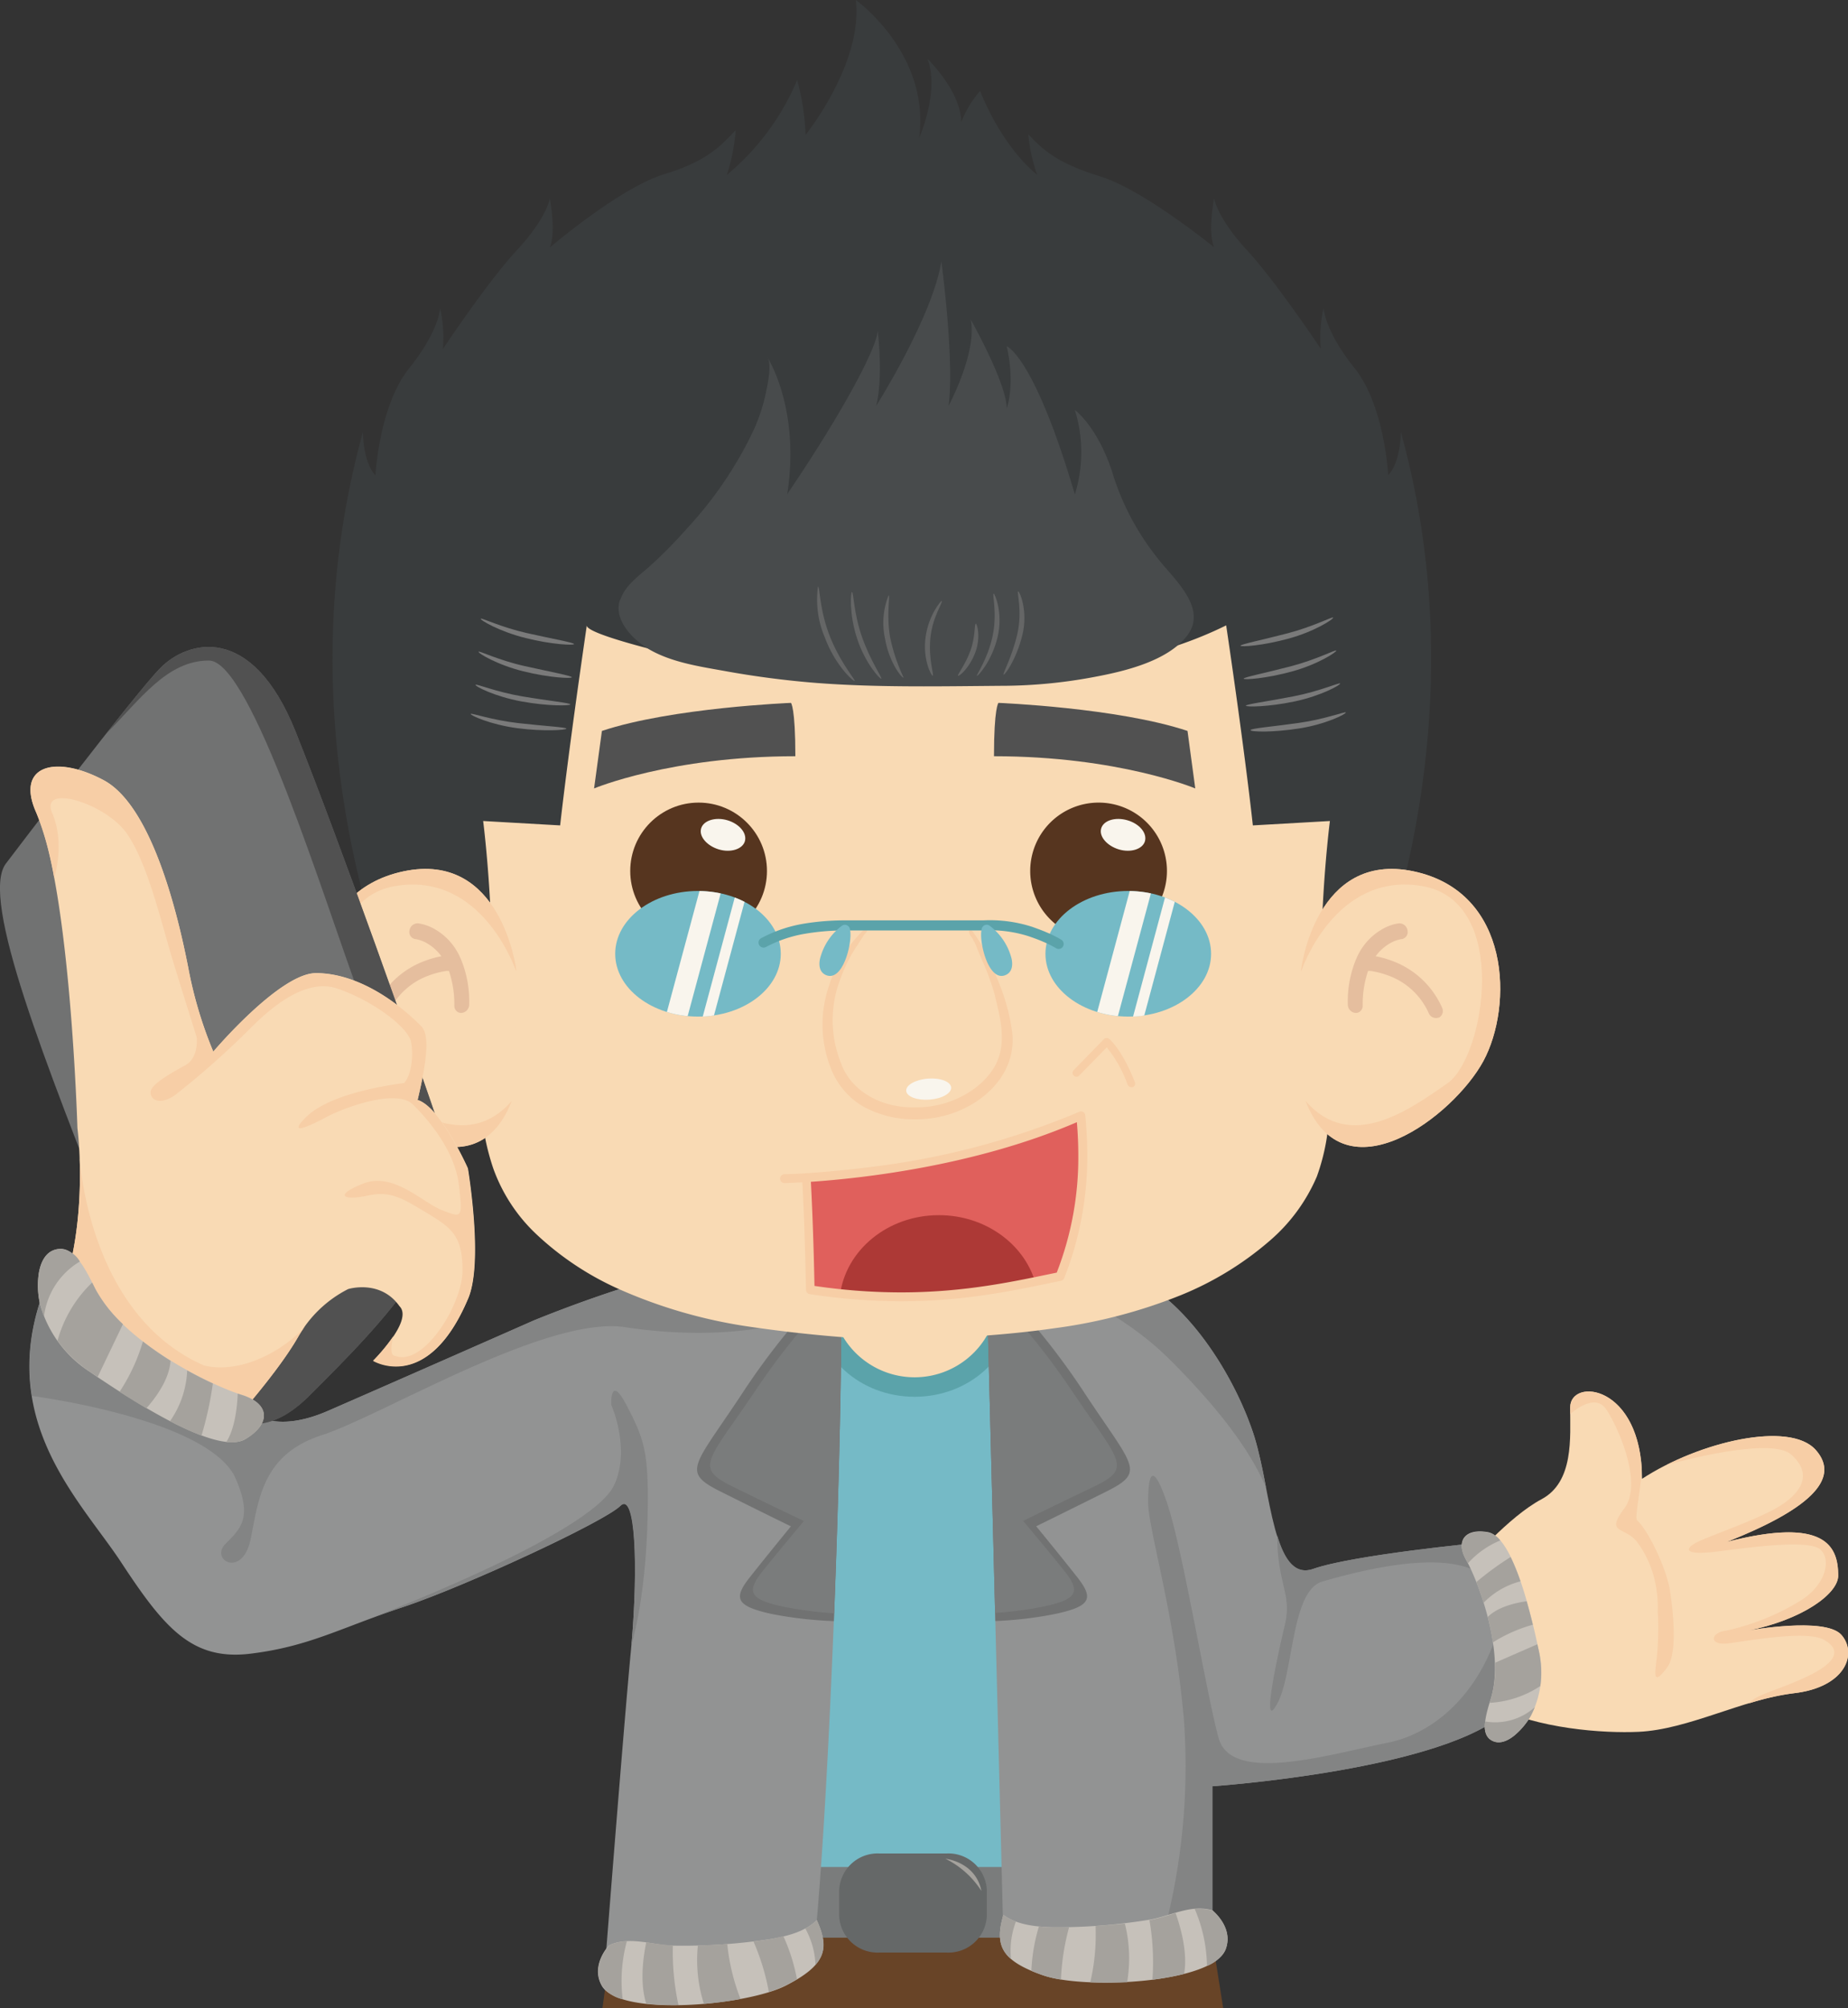 <svg xmlns="http://www.w3.org/2000/svg" viewBox="0 0 257.07 279.33"><rect x="0" y="0" width="257.07" height="279.33" fill="#333333" stroke="none"/><defs><style>.cls-1{fill:#684427;}.cls-2{fill:#75bac6;}.cls-3{fill:#5ba3aa;}.cls-4{fill:#f9dab4;}.cls-5{fill:#7a7c7c;}.cls-6{fill:#656868;}.cls-7{fill:#a5a29d;}.cls-8{fill:#f7cea6;}.cls-9{fill:#929393;}.cls-10{fill:#838484;}.cls-11{fill:#717272;}.cls-12{fill:#c6c1ba;}.cls-13{fill:#393c3d;}.cls-14{fill:#e5be9e;}.cls-15{fill:#515151;}.cls-16{fill:#56351f;}.cls-17{fill:#f9f5ed;}.cls-18{fill:#e0605c;}.cls-19{fill:#ad3936;}.cls-20{fill:#484b4c;}.cls-21{fill:#656666;}.cls-22{fill:#7a7a7a;}</style></defs><title>资源 220</title><g id="图层_2" data-name="图层 2"><g id="Layer_1" data-name="Layer 1"><path class="cls-1" d="M170.16,279.33c-1.63-10.43-2.89-18-2.89-18H86.36s-1.52,10.16-2.56,18Z"/><rect class="cls-2" x="95.74" y="177.33" width="63.83" height="83.99"/><path class="cls-3" d="M140.94,181.92c0,6.82-6.14,12.35-13.71,12.35s-13.71-5.53-13.71-12.35,6.14-12.34,13.71-12.34S140.94,175.11,140.94,181.92Z"/><path class="cls-4" d="M138.85,179.83a11.62,11.62,0,1,1-11.62-11.51A11.56,11.56,0,0,1,138.85,179.83Z"/><rect class="cls-5" x="86.4" y="259.67" width="81.61" height="9.83"/><path class="cls-6" d="M137.27,266.57a5.34,5.34,0,0,1-5.6,5h-9.33a5.35,5.35,0,0,1-5.6-5v-3.78a5.35,5.35,0,0,1,5.6-5h9.33a5.34,5.34,0,0,1,5.6,5Z"/><path class="cls-7" d="M131.52,258.52s4.2.42,5,4.48A12.55,12.55,0,0,0,131.52,258.52Z"/><path class="cls-4" d="M227.93,240.87c-9.63.45-37-2.48-23.59-23.48,0,0,5.54-6.45,10.08-8.86s4-8.58,4-12.78,9.94-3.25,10,9.93c7.9-5.16,20.52-8.14,24.17-4s-1.34,8.41-12.43,12.79c13.85-3.57,15.52.67,15.54,4.66,0,2.59-5.13,6.2-12.61,7.67,0,0,10.8-2,13.06.59s.63,7.27-6.61,8.11C242.52,236.3,234.9,240.55,227.93,240.87Z"/><path class="cls-8" d="M230.6,224.15a16.42,16.42,0,0,0-.5-4.7,14.14,14.14,0,0,0-2.49-5.14c-1.75-2-4.29-1-1.66-4.5s-.85-11.31-2.51-13.79-5,.66-5,.66c0-.32,0-.63,0-.93,0-4,9.18-3.31,9.94,8.47-.21,3.74-1.05,6.88-.62,7.27,1.18,1,3.63,5.53,4.46,9.24,0,0,1.56,8.69-.31,11.19s-1.77,1.21-1.46-1.16a43,43,0,0,0,.2-5.9C230.61,224.63,230.61,224.39,230.6,224.15Z"/><path class="cls-8" d="M249.17,202.31c3,2.66,1.44,5.17-1.35,7s-9.14,4-11.36,5-2.59,2.14,2.77,1.44,12.48-1.58,14-.23.82,4.9-2.81,7.13A33,33,0,0,1,240,226.82c-2.09.28-2.32,2.11.49,1.74s10.78-1.81,13.17-.52,2.07,3-2,5-7.39,2.59-8.35,3.87h0a36.46,36.46,0,0,1,6.24-1.41c7.24-.84,8.86-5.56,6.61-8.11s-13.06-.59-13.06-.59c7.48-1.47,12.62-5.08,12.61-7.67,0-4-1.69-8.23-15.54-4.66,11.09-4.38,16.07-8.66,12.43-12.79-3.16-3.58-13.1-1.8-20.83,2.1C231.83,203.74,246.19,199.65,249.17,202.31Z"/><path class="cls-9" d="M137.26,178.68l2.29,89.64s17.36,4.2,29.12,0V248.44s32.76-2.24,41.16-10.64c-1.4-17.35-3.92-23.23-3.92-23.23s-17.64,1.68-23.24,3.64-5.88-10.92-8.12-18.2-8.68-19-17.92-23S137.26,178.68,137.26,178.68Z"/><path class="cls-10" d="M208.53,226.24c-2.13,7.74-7.8,14.64-15.64,16.18s-21.62,5.8-23.38-.7-5-26.31-7.14-32.61-2.66-3.78-2.66-.14,3.82,16,5,30.51a90.4,90.4,0,0,1-2.42,27.8s.3,1,.74,2.41a30.86,30.86,0,0,0,5.61-1.37V248.44s32.76-2.24,41.16-10.64C209.45,233.16,209,229.34,208.53,226.24Z"/><path class="cls-11" d="M150.43,193.08a99.27,99.27,0,0,0-12.17-14.88c-.64.29-1,.48-1,.48l1.2,46.78a52.73,52.73,0,0,0,8.4-1c4.83-1.05,5.35-2.1,3-5.09s-5.72-7.09-5.72-7.09,4.09-2,9.76-4.83S157.57,204,150.43,193.08Z"/><path class="cls-5" d="M137.27,179l1.16,45.33a49.4,49.4,0,0,0,6.61-.86c4.83-1,5.35-2.06,3-5s-5.72-6.94-5.72-6.94,4.09-2,9.76-4.72,3.68-3.4-3.46-14.08A96.29,96.29,0,0,0,137.27,179Z"/><path class="cls-12" d="M170.48,271.16c-1.83,4.7-19.57,5.59-25.36,3.58s-6.81-4.12-5.54-8.41c1.87,1.41,4.61,1.66,6.85,1.72a79.45,79.45,0,0,0,13.16-1c3-.42,6-2.28,9.1-1.34C168.69,265.75,171.67,268.09,170.48,271.16Z"/><path class="cls-7" d="M140.64,272.47a11.44,11.44,0,0,1,.68-5.21,6.62,6.62,0,0,1-1.74-.93C138.76,269.09,138.89,271,140.64,272.47Zm3.88-4.53a25,25,0,0,0-1.05,6.17q.75.33,1.65.63a14.1,14.1,0,0,0,2.47.58,31.83,31.83,0,0,1,1.13-7.27c-.77,0-1.53,0-2.29,0S145.17,268,144.52,267.94Zm7.88-.05a28.85,28.85,0,0,1-.74,7.82c1.63.06,3.38.05,5.13,0a19.93,19.93,0,0,0-.31-8.16C155.12,267.66,153.77,267.79,152.4,267.89Zm7.91,7.46a38.15,38.15,0,0,0,4.41-.81c.52-3-.51-6.58-1.19-8.47a36.19,36.19,0,0,1-3.63,1A34.26,34.26,0,0,1,160.31,275.35Zm5.89-9.83a20.9,20.9,0,0,1,1.7,7.91,4.8,4.8,0,0,0,2.58-2.27c1.19-3.07-1.79-5.41-1.79-5.41A6.64,6.64,0,0,0,166.2,265.52Z"/><path class="cls-10" d="M156.63,177.05a19.24,19.24,0,0,0-9.49-1.28l-4.58,1.56s11.55,3.15,20.27,11.87c6.13,6.13,11,12.23,13.28,17.71a69.75,69.75,0,0,0-1.56-6.9C172.31,192.73,165.87,181,156.63,177.05Zm49.28,37.52s-17.64,1.68-23.24,3.64c-2.56.89-4-1.32-5-4.67,0,6.84,2.1,8.11,1.05,12.51s-3.36,15.11-1.05,10.91,1.89-15.74,6.3-17,19.68-5.58,23.59.57A36.49,36.49,0,0,0,205.91,214.57Z"/><path class="cls-12" d="M210.67,241.37a10.1,10.1,0,0,0,2.27-2.71,13.19,13.19,0,0,0,1.14-9c-1.62-7.66-4-16-7.1-16.56s-4.59,1.12-3,3.92,5.25,12.32,3.54,18.76c-.38,1.42-1.72,4.85-.39,6C208.23,242.76,209.55,242.28,210.67,241.37Z"/><path class="cls-7" d="M206.61,239.43a2.68,2.68,0,0,0,.52,2.39c1.1.94,2.42.46,3.54-.45a10.1,10.1,0,0,0,2.27-2.71c.21-.4.39-.8.56-1.21A8.29,8.29,0,0,1,206.61,239.43Zm1.06-11a21.06,21.06,0,0,1,5.56-2.46c-.27-1.11-.56-2.21-.86-3.26-1.46.2-4,.75-5.43,2.2A33.24,33.24,0,0,1,207.67,228.41Zm-.15,7.41c-.08.28-.19.63-.31,1a14.18,14.18,0,0,0,7.06-2.34,14.14,14.14,0,0,0-.19-4.81c-.07-.33-.15-.67-.22-1L208,231.25A15.82,15.82,0,0,1,207.52,235.82Zm4-15.88a30.31,30.31,0,0,0-1.38-3.4,40.7,40.7,0,0,0-4.78,3.49c.35.86.7,1.84,1,2.89A11,11,0,0,1,211.51,219.94ZM204,217.06c.07.11.13.24.2.37a12.37,12.37,0,0,1,4.5-3.18,3,3,0,0,0-1.7-1.11C203.89,212.6,202.39,214.26,204,217.06Z"/><path class="cls-9" d="M74.32,183.63a180.94,180.94,0,0,1,36.54-10.5l5.88-.42c1.05,6.72-.84,71.18-3.36,97-9.24,7.35-29.19,3.36-29.19,3.36s2.52-32.34,3.57-43.46.74-22.37-1.47-20.16-21.42,11.13-30.23,14.07S43,229,34.85,230s-12-3.57-18-12.71S-2.53,195.81,8,175.23A47.69,47.69,0,0,0,33.9,195.49s3.05,4.52,11.73.74S74.32,183.63,74.32,183.63Z"/><path class="cls-10" d="M117,179.55a64.15,64.15,0,0,0-.28-6.84l-5.88.42a180.94,180.94,0,0,0-36.54,10.5s-20,8.82-28.69,12.6-11.73-.74-11.73-.74A47.69,47.69,0,0,1,8,175.23c-3.7,7.26-4.42,13.49-3.55,18.93h0s24,3.05,28.19,11.17c2.52,5.6,1,7.14-1.26,9.38s2.38,4.9,3.5-.7,1.68-11.76,9.94-14.42,31.21-16.66,42.13-15,20.72.56,26-2A15.3,15.3,0,0,0,117,179.55Z"/><path class="cls-11" d="M103.72,193.08c-7.14,10.92-9.13,11.55-3.47,14.38s9.77,4.83,9.77,4.83-3.36,4.1-5.72,7.09-1.84,4,3,5.09a55,55,0,0,0,8.7,1c.77-19.81,1.19-39.47,1-48.38A100.48,100.48,0,0,0,103.72,193.08Z"/><path class="cls-5" d="M117,178.87a95.78,95.78,0,0,0-11.47,13.88c-7.14,10.68-9.13,11.3-3.47,14.08s9.77,4.72,9.77,4.72-3.36,4-5.72,6.94-1.84,4,3,5a50.51,50.51,0,0,0,6.92.89C116.73,206.16,117.13,188.25,117,178.87Z"/><path class="cls-10" d="M87.13,195.39c-2.31-4.41-2.1,0-2.1,0s2.73,6.09.42,11.13c-3.25,7.1-35.09,19-35.09,19h0c1.71-.64,3.57-1.32,5.7-2,8.81-2.94,28.13-12,30.23-14.07s2.5,8.48,1.55,19.33c.06-.2,2.28-7.26,2.28-20.43C90.12,201.66,89.44,199.8,87.13,195.39Z"/><path class="cls-12" d="M83.7,276.16c2.47,4.41,20.16,2.8,25.62,0s6.16-5,4.3-9.1c-1.65,1.65-4.33,2.28-6.54,2.65a79.45,79.45,0,0,1-13.17.9c-3,0-6.26-1.41-9.19-.05C84.72,270.56,82.1,273.3,83.7,276.16Z"/><path class="cls-7" d="M113.62,267.06a6.69,6.69,0,0,1-1.6,1.16,11.32,11.32,0,0,1,1.42,5.06C115,271.53,114.82,269.67,113.62,267.06Zm-6.54,2.65c-.75.13-1.51.23-2.26.33a31.85,31.85,0,0,1,2.13,7,14.52,14.52,0,0,0,2.37-.92c.56-.29,1.07-.57,1.54-.85a25.43,25.43,0,0,0-1.9-6C108.32,269.49,107.68,269.61,107.08,269.71Zm-10,.87a20.12,20.12,0,0,0,.84,8.13c1.75-.15,3.48-.38,5.09-.68a28.9,28.9,0,0,1-1.84-7.64C99.78,270.49,98.42,270.55,97.05,270.58Zm-3.45,0a32.67,32.67,0,0,1-3.73-.45c-.41,2-.94,5.62,0,8.55a37.58,37.58,0,0,0,4.48.19A34.78,34.78,0,0,1,93.6,270.6Zm-8.88,0s-2.62,2.74-1,5.6a4.77,4.77,0,0,0,2.87,1.89,21,21,0,0,1,.58-8.07A6.55,6.55,0,0,0,84.72,270.56Z"/><path class="cls-13" d="M194.87,60.08s0,4.17-1.76,6c0,0-.49-9.64-4.69-14.89s-4.3-8.35-4.3-8.35a18.58,18.58,0,0,0-.39,5.67s-6.25-9.38-10.31-13.76-4.54-7.16-4.54-7.16-.88,4.64,0,6.8c0,0-9.77-8-15.93-9.89s-8.06-3.87-9.91-5.83a24,24,0,0,0,1.22,5.62s-4.6-3.4-7.92-11.64A14.69,14.69,0,0,0,133.71,17c0-4.28-4.69-8.82-4.69-8.82,1.73,4.54-1.16,11-1.16,11C129.42,7.42,119.06,0,119.06,0c1,8.86-7,18.76-7,18.76a33.22,33.22,0,0,0-1.17-7.63,34.53,34.53,0,0,1-9.77,13.19,26.9,26.9,0,0,0,1.22-6.23c-1.86,1.95-3.76,4.27-9.92,6.13s-15.93,10.2-15.93,10.2c.88-2.16,0-6.8,0-6.8S76,30.4,71.92,34.78,61.61,48.54,61.61,48.54a18.58,18.58,0,0,0-.39-5.67s-.09,3.09-4.3,8.35-4.69,14.89-4.69,14.89c-1.75-1.86-1.75-6-1.75-6-13.49,48.85,9.67,90.16,9.67,90.16h125S208.35,108.93,194.87,60.08Z"/><path class="cls-4" d="M185,152.83c-2.78-17.31,0-38.64,0-38.64l-10.72.61s-1-9.48-3.71-27.82c-17.37,8.58-39.37,7.2-58.2,6.43a106.81,106.81,0,0,1-17.46-2.06c-1.23-.26-13.46-3.13-13.28-4.37-2.68,18.34-3.71,27.82-3.71,27.82l-10.71-.61s2.78,21.33,0,38.64c-.47,2.89.48,6.93,1.4,9.66a23.38,23.38,0,0,0,6,9.17,41.31,41.31,0,0,0,11.82,7.78,69.23,69.23,0,0,0,17.28,5,192.46,192.46,0,0,0,21.58,2,92.85,92.85,0,0,0,11-.62c3.49-.25,7-.59,10.44-1.09a72.31,72.31,0,0,0,17.55-4.6,44.31,44.31,0,0,0,12.29-7.51,24.43,24.43,0,0,0,6.62-9,29,29,0,0,0,1.72-9.59A5.73,5.73,0,0,0,185,152.83Z"/><path class="cls-4" d="M181,134.8s2.06-16.49,15.66-13.61,13.81,18.76,9.69,26.38-19.37,19.38-24.73,5.57C181,144.17,181,134.8,181,134.8Z"/><path class="cls-8" d="M196.62,121.19C183,118.31,181,134.8,181,134.8v.3s4.65-14,16.9-11.85,8.63,23.84,3.44,27.43-13.44,9.67-19.72,2.46c5.36,13.81,20.61,2.06,24.73-5.57S210.23,124.08,196.62,121.19Z"/><path class="cls-14" d="M187.49,139.68a15.36,15.36,0,0,1,1.13-6.22,1.47,1.47,0,0,1,.1-.22,8.44,8.44,0,0,1,3.78-4.13,6.45,6.45,0,0,1,2.09-.69,1.16,1.16,0,0,1,1.21,1,1,1,0,0,1-.83,1.2h-.07a5,5,0,0,0-1.37.48,6.51,6.51,0,0,0-2.17,1.9,13.2,13.2,0,0,1,2.23.62,12.17,12.17,0,0,1,6.69,5.86c.11.21.22.42.32.66a1.06,1.06,0,0,1-.42,1.39l-.06,0a1.09,1.09,0,0,1-1.38-.63c-.08-.17-.16-.35-.25-.52a9.81,9.81,0,0,0-5.43-4.72,11.94,11.94,0,0,0-2.42-.62l-.33,0a14.4,14.4,0,0,0-.75,4.84,1,1,0,0,1-.52.9.92.92,0,0,1-.52.1A1.18,1.18,0,0,1,187.49,139.68Z"/><path class="cls-4" d="M71.8,134.8s-2.06-16.49-15.67-13.61S42.32,140,46.45,147.57,65.82,167,71.18,153.14C71.8,144.17,71.8,134.8,71.8,134.8Z"/><path class="cls-8" d="M56.13,121.19C69.74,118.31,71.8,134.8,71.8,134.8v.3s-4.65-14-16.9-11.85-8.63,23.84-3.44,27.43,13.43,9.67,19.72,2.46c-5.36,13.81-20.61,2.06-24.73-5.57S42.53,124.08,56.13,121.19Z"/><path class="cls-14" d="M65.27,139.68a15.36,15.36,0,0,0-1.13-6.22,1.47,1.47,0,0,0-.1-.22,8.44,8.44,0,0,0-3.78-4.13,6.46,6.46,0,0,0-2.1-.69,1.16,1.16,0,0,0-1.2,1,1,1,0,0,0,.83,1.2h.07a5,5,0,0,1,1.37.48A6.51,6.51,0,0,1,61.4,133a13.2,13.2,0,0,0-2.23.62,12.17,12.17,0,0,0-6.69,5.86c-.11.21-.22.42-.32.66a1.07,1.07,0,0,0,.41,1.39l.07,0a1.09,1.09,0,0,0,1.38-.63c.08-.17.16-.35.25-.52a9.81,9.81,0,0,1,5.43-4.72,11.94,11.94,0,0,1,2.42-.62l.33,0a14.4,14.4,0,0,1,.75,4.84,1,1,0,0,0,.52.9.9.9,0,0,0,.52.1A1.18,1.18,0,0,0,65.27,139.68Z"/><path class="cls-15" d="M83.73,101.66l-1.09,8s10.67-4.48,28-4.48c0-6.8-.61-7.42-.61-7.42S93.47,98.42,83.73,101.66Z"/><path class="cls-15" d="M165.19,101.66l1.08,8s-10.66-4.48-28-4.48c0-6.8.62-7.42.62-7.42S155.45,98.42,165.19,101.66Z"/><circle class="cls-16" cx="97.18" cy="121.14" r="9.51"/><path class="cls-17" d="M103.62,117c-.33,1.12-2,1.63-3.63,1.14s-2.78-1.79-2.46-2.91,2-1.63,3.64-1.15S103.94,115.85,103.62,117Z"/><path class="cls-16" d="M162.33,121.14a9.51,9.51,0,1,1-9.5-9.51A9.5,9.5,0,0,1,162.33,121.14Z"/><path class="cls-17" d="M159.27,117c-.33,1.12-2,1.63-3.63,1.14s-2.78-1.79-2.46-2.91,1.95-1.63,3.63-1.15S159.59,115.85,159.27,117Z"/><path class="cls-8" d="M134.84,129.39s.09-.06.17,0c.32,0,.55.56.72.78a15.27,15.27,0,0,1,.93,1.48,33.18,33.18,0,0,1,1.49,3.13c.46,1.06.93,2.14,1.31,3.23a28.11,28.11,0,0,1,1.26,5,9.24,9.24,0,0,1-1,6.08c-2.19,3.95-7.1,6.64-12.41,6.59a14.55,14.55,0,0,1-7.35-1.85,10.58,10.58,0,0,1-4.42-5.35,16.53,16.53,0,0,1-.3-11.13,18.92,18.92,0,0,1,4.89-8c.14-.12.48-.4.57-.16s-.49.77-.61,1c-.31.48-.63,1-.93,1.44a20.35,20.35,0,0,0-1.65,3,27.1,27.1,0,0,0-1.1,3,15.93,15.93,0,0,0,.6,10.28c1.34,3.76,5.49,6.24,10.34,6.1,4.62.08,9.1-2.35,11-5.66s.67-7.17,0-10.07a32.68,32.68,0,0,0-1.7-4.64c-.25-.6-.51-1.19-.75-1.79a9.1,9.1,0,0,0-.67-1.41C135,130.2,134.69,129.67,134.84,129.39Z"/><path class="cls-17" d="M132.31,151.24c.07.81-1.27,1.57-3,1.7s-3.18-.41-3.25-1.21,1.27-1.57,3-1.71S132.24,150.43,132.31,151.24Z"/><path class="cls-2" d="M108.61,132.66c0,4.82-5.15,8.73-11.51,8.73s-11.52-3.91-11.52-8.73,5.16-8.74,11.52-8.74S108.61,127.83,108.61,132.66Z"/><path class="cls-17" d="M97.3,123.93l-4.53,16.82a14.23,14.23,0,0,0,2.89.57l4.59-17.06A14.89,14.89,0,0,0,97.3,123.93Zm4.91.9-4.45,16.55c.53,0,1.06-.08,1.56-.15l4.25-15.8A14,14,0,0,0,102.21,124.83Z"/><path class="cls-2" d="M168.47,132.66c0,4.82-5.16,8.73-11.52,8.73s-11.52-3.91-11.52-8.73,5.16-8.74,11.52-8.74S168.47,127.83,168.47,132.66Z"/><path class="cls-17" d="M157.15,123.93l-4.52,16.82a14.13,14.13,0,0,0,2.88.57l4.59-17.06A14.89,14.89,0,0,0,157.15,123.93Zm4.91.9-4.44,16.55q.8,0,1.56-.15l4.24-15.8A14,14,0,0,0,162.06,124.83Z"/><path class="cls-3" d="M106.58,131.7a17.77,17.77,0,0,1,5.4-1.83,33.31,33.31,0,0,1,5.81-.46h19a17.71,17.71,0,0,1,6.38.83c.77.27,1.37.49,1.94.74a15.32,15.32,0,0,1,1.81.91.69.69,0,0,0,.7-1.2,16.41,16.41,0,0,0-2-1c-.62-.27-1.25-.5-2-.77a19.08,19.08,0,0,0-6.86-.91h-19a34.69,34.69,0,0,0-6.06.48,19.19,19.19,0,0,0-5.82,2,.69.69,0,0,0-.28.94A.71.71,0,0,0,106.58,131.7Z"/><path class="cls-2" d="M117.17,128.72a8.23,8.23,0,0,0-3,4.27c-.29.88-.32,2.09.61,2.57,2.51,1.28,3.88-4.76,3.45-6.31A.71.71,0,0,0,117.17,128.72Z"/><path class="cls-2" d="M137.62,128.72a8.23,8.23,0,0,1,3,4.27c.29.88.32,2.09-.62,2.57-2.5,1.28-3.88-4.76-3.44-6.31A.7.7,0,0,1,137.62,128.72Z"/><path class="cls-18" d="M112.22,164.27s27.41-3.09,38.13-9.07c1.34,13.3-2.88,22.36-2.88,22.36s-20.41,5.05-34.73,1.86C112.74,169.53,112.22,164.27,112.22,164.27Z"/><path class="cls-19" d="M116.85,180.11c10,1.16,21.51-.68,27.15-1.8-1.59-5.35-7-9.3-13.38-9.3C123.51,169,117.66,173.86,116.85,180.11Z"/><path class="cls-8" d="M112.64,180a.62.62,0,0,1-.52-.6h0c-.09-4.67-.22-8.45-.32-11.07h0c-.09-2.1-.16-3.44-.19-3.89h0c-1.57.09-2.46.11-2.47.11h0a.63.63,0,0,1-.63-.61h0a.63.63,0,0,1,.61-.63h0s1.37,0,3.74-.18h0c2.38-.17,5.74-.47,9.69-1h0a107.62,107.62,0,0,0,27.55-7.48h0a.62.62,0,0,1,.56,0h0a.6.6,0,0,1,.31.47h0c.19,2,.28,3.89.28,5.62h0a46,46,0,0,1-3.2,17h0a.62.62,0,0,1-.46.4h0c-5.88,1.2-13,2.85-22.26,2.85h0a85,85,0,0,1-12.69-1Zm12.69-.25c9,0,15.84-1.55,21.67-2.75h0a44.14,44.14,0,0,0,3-16.27h0c0-1.45-.06-3-.2-4.65h0c-14.18,6.1-29.95,7.81-37,8.29h0c.05,1,.34,6.32.5,14.48h0a82.47,82.47,0,0,0,12,.9Z"/><path class="cls-8" d="M156.86,150.87a17.76,17.76,0,0,0-2.9-5.2h0l-3.84,3.93h0a.53.53,0,0,1-.76,0h0a.53.53,0,0,1,0-.76h0l4.22-4.33a.54.54,0,0,1,.73,0h0c.08.06,1.78,1.48,3.56,6h0a.53.53,0,0,1-.3.7h0a.48.48,0,0,1-.2,0h0a.53.53,0,0,1-.5-.34Z"/><path class="cls-20" d="M86.34,83.29c.71-2,2.7-3.3,4.23-4.7,1.76-1.6,3.44-3.33,5-5.09a54.27,54.27,0,0,0,8.94-13,24.51,24.51,0,0,0,1.95-5.5c.23-1.13,1-4.3.27-5.35,0,0,4.64,7.12,2.78,19.07,7.63-11.23,12.58-20.51,12.58-22.78,0,0,.82,6.39-.21,10.51,0,0,7.83-12.36,9.07-20.09,0,0,1.85,13.7,1,20.09,0,0,4-7.42,3.09-12,0,0,5,8.86,5,12.36,0,0,1.23-3.29,0-8.65,0,0,3.81,1.34,9.48,20.61a19.71,19.71,0,0,0,0-11.75s3.4,2.47,5.46,9.48a35.82,35.82,0,0,0,5.83,10.85c2.15,2.94,7.4,7.13,4.29,11.11-2.74,3.5-8.65,4.9-12.75,5.67a69.91,69.91,0,0,1-12.25,1.25c-8.81.06-17.7.28-26.49-.39a127.76,127.76,0,0,1-13-1.7c-3.42-.61-7.18-1.19-10.23-2.93-2.18-1.25-5-4-4.19-6.76A1.52,1.52,0,0,1,86.34,83.29Z"/><path class="cls-21" d="M113.79,81.57c.26,0,.2,3.26,1.65,6.93s3.59,6.09,3.45,6.21-2.68-2.11-4.13-6A13.43,13.43,0,0,1,113.79,81.57Z"/><path class="cls-21" d="M118.51,82.34c.24,0,.23,2.92,1.4,6.25s2.84,5.69,2.69,5.81-2.22-2.08-3.37-5.58S118.35,82.31,118.51,82.34Z"/><path class="cls-21" d="M123.61,82.8c.25,0-.34,2.7.22,5.89a25.23,25.23,0,0,0,1.87,5.55c-.16.18-2-2-2.59-5.43A10.33,10.33,0,0,1,123.61,82.8Z"/><path class="cls-21" d="M131,83.58c.23.13-1.26,2.15-1.57,5.09s.52,5.25.33,5.31-1.44-2.24-1-5.4S131,83.45,131,83.58Z"/><path class="cls-21" d="M135.74,86.75c.16-.07.74,1.83-.07,4s-2.28,3.39-2.4,3.23,1-1.48,1.72-3.47S135.52,86.78,135.74,86.75Z"/><path class="cls-21" d="M138.22,82.57c.12-.1,1.35,2.62.56,6S136,94.11,135.89,94s1.49-2.3,2.18-5.49S138,82.63,138.22,82.57Z"/><path class="cls-21" d="M141.62,82.26c.16-.13,1.44,2.63.6,6.06s-2.47,5.63-2.62,5.51,1.19-2.46,1.92-5.67S141.42,82.33,141.62,82.26Z"/><path class="cls-22" d="M66.88,86.05c.1-.15,2.78,1.18,6.41,2s6.59,1.33,6.57,1.53-3.08.08-6.75-.84S66.75,86.23,66.88,86.05Z"/><path class="cls-22" d="M66.57,90.64c.1-.15,2.78,1.19,6.41,2S79.57,94,79.55,94.2s-3.08.08-6.75-.83S66.44,90.82,66.57,90.64Z"/><path class="cls-22" d="M66.16,95.24c.09-.16,2.85,1,6.52,1.62s6.67.91,6.66,1.11-3.07.27-6.79-.41S66,95.43,66.16,95.24Z"/><path class="cls-22" d="M65.48,99.29c.08-.16,2.9.86,6.6,1.28s6.7.57,6.71.77-3.06.43-6.81-.06S65.37,99.48,65.48,99.29Z"/><path class="cls-22" d="M185.45,85.89c-.11-.15-2.75,1.26-6.36,2.2s-6.55,1.52-6.53,1.72,3.09,0,6.73-1S185.58,86.07,185.45,85.89Z"/><path class="cls-22" d="M185.88,90.48c-.1-.15-2.75,1.26-6.35,2.2S173,94.19,173,94.39s3.08,0,6.73-1S186,90.65,185.88,90.48Z"/><path class="cls-22" d="M186.42,95.06c-.1-.16-2.83,1.08-6.48,1.79s-6.64,1.1-6.63,1.3,3.08.19,6.78-.59S186.54,95.24,186.42,95.06Z"/><path class="cls-22" d="M187.21,99.09c-.09-.16-2.88.94-6.56,1.46s-6.69.75-6.69,1,3.07.35,6.8-.24S187.32,99.28,187.21,99.09Z"/><path class="cls-11" d="M.82,120.11S18.74,96.48,22.38,92.84s12.6-6.44,18.76,9,16.47,44.39,20.65,56.9S53.26,183.91,43,194.13s-18.7-.23-27.52-22.91S-2.9,125,.82,120.11Z"/><path class="cls-15" d="M28.3,194.58c4.64,4.59,9.46,4.83,14.74-.45C53.26,183.91,66,171.2,61.79,158.69s-14.5-41.5-20.65-56.9S26,89.2,22.38,92.84c-1.27,1.26-4.25,4.93-7.6,9.19,4.75-4.75,8.42-10.16,14.29-10.16S45.21,125.54,50,138.42s9,21.27,7,27.2C51.73,178.17,32.89,191.48,28.3,194.58Z"/><path class="cls-4" d="M10.77,156.9s1.72,12.88-2.46,23.78c9.22,13.42,24.3,16.9,24.3,16.9s6-6.67,8.82-11.57a16.65,16.65,0,0,1,7-6.72s4.48-1.4,7.14,2.38c2,2-3.64,7.56-3.64,7.56s7.56,4.62,13.16-8.54c2.23-5,0-18.2,0-18.2s-3.78-8.53-7-9.51c1.54-6.44,1.54-9.24.49-10.29-4.27-4.27-9.59-7.35-14.63-7.35s-14.28,10.92-14.28,10.92a58.26,58.26,0,0,1-3.5-11.76c-1.4-7.14-5-22.4-11.76-26s-12.27-2-9.38,4.48C9.79,123.58,10.77,156.9,10.77,156.9Z"/><path class="cls-8" d="M58.09,153c1.54-6.44,1.54-9.24.49-10.29-4.27-4.27-9.59-7.35-14.63-7.35s-14.28,10.92-14.28,10.92a58.26,58.26,0,0,1-3.5-11.76c-1.4-7.14-5-22.4-11.76-26s-12.27-2-9.38,4.48a43,43,0,0,1,2.51,9.11h0s1.55-4.77-.27-9,7.42-1.4,10.36,2.8,4.8,12.42,6.44,17.78c1.31,4.29,3.29,10.57,3.29,10.57s.35,2.87-1.61,3.92-4.48,2.52-4.76,3.5.91,2.31,3.36.63A117.66,117.66,0,0,0,34.85,143c2.24-2.24,7.35-7.07,12-5.53s10,5.32,10.36,7.56-.11,4.65-1,5.6c-5.18.7-11,2.13-13.65,4.76s.35,1.32,2.8,0,9.8-4.06,12.11-1.75,5.81,6.5,6.37,11.19.41,4.55-2.32,3.5-6.78-5.39-11-3.71-2.66,2.38.56,1.68,4.76.28,8.26,2.38,5,3.22,5,8-5.45,13.44-9.37,11.9c-1,0-.26-2.73-.26-2.73a26.43,26.43,0,0,1-2.82,3.43s7.56,4.62,13.16-8.54c2.23-5,0-18.2,0-18.2S61.31,154,58.09,153Z"/><path class="cls-8" d="M28.41,189.93c-16.29-7.11-17.34-29.12-17.34-29.12h0c.19,4.66,0,12.69-2.76,19.87,9.22,13.42,24.3,16.9,24.3,16.9s6-6.67,8.82-11.57a17.72,17.72,0,0,1,1-1.54C40.26,187.1,34.16,191.24,28.41,189.93Z"/><path class="cls-12" d="M5.4,177.09a11.6,11.6,0,0,0,.2,4.42,16.44,16.44,0,0,0,6.85,9.26c8.4,5.74,18.2,11.48,21.7,9.38s3.5-4.9-.56-6.16-16.1-7-20.16-14.42c-.89-1.62-2.63-5.93-5-5.87C6.56,173.74,5.7,175.3,5.4,177.09Z"/><path class="cls-7" d="M11.11,175.46a3.54,3.54,0,0,0-2.64-1.76c-1.91,0-2.77,1.6-3.07,3.39a11.6,11.6,0,0,0,.2,4.42,14.76,14.76,0,0,0,.52,1.59A10.36,10.36,0,0,1,11.11,175.46Zm8.77,11.12a26,26,0,0,1-3.25,7c1.25.8,2.5,1.57,3.73,2.29,1.26-1.42,3.2-4,3.36-6.61A46,46,0,0,1,19.88,186.58Zm-6.45-7c-.17-.31-.38-.73-.61-1.2A17.65,17.65,0,0,0,8,186.48a18.06,18.06,0,0,0,4.47,4.29l1.11.75,3.52-7.35A19.44,19.44,0,0,1,13.43,179.57Zm10.22,18.09a40.27,40.27,0,0,0,4.38,2,48.39,48.39,0,0,0,1.58-7.25c-1.11-.51-2.32-1.12-3.57-1.81A13.26,13.26,0,0,1,23.65,197.66ZM33.59,194l-.52-.17c-.09,2.19-.46,4.94-1.58,6.73a4.34,4.34,0,0,0,2.66-.4C37.65,198.05,37.65,195.25,33.59,194Z"/></g></g></svg>